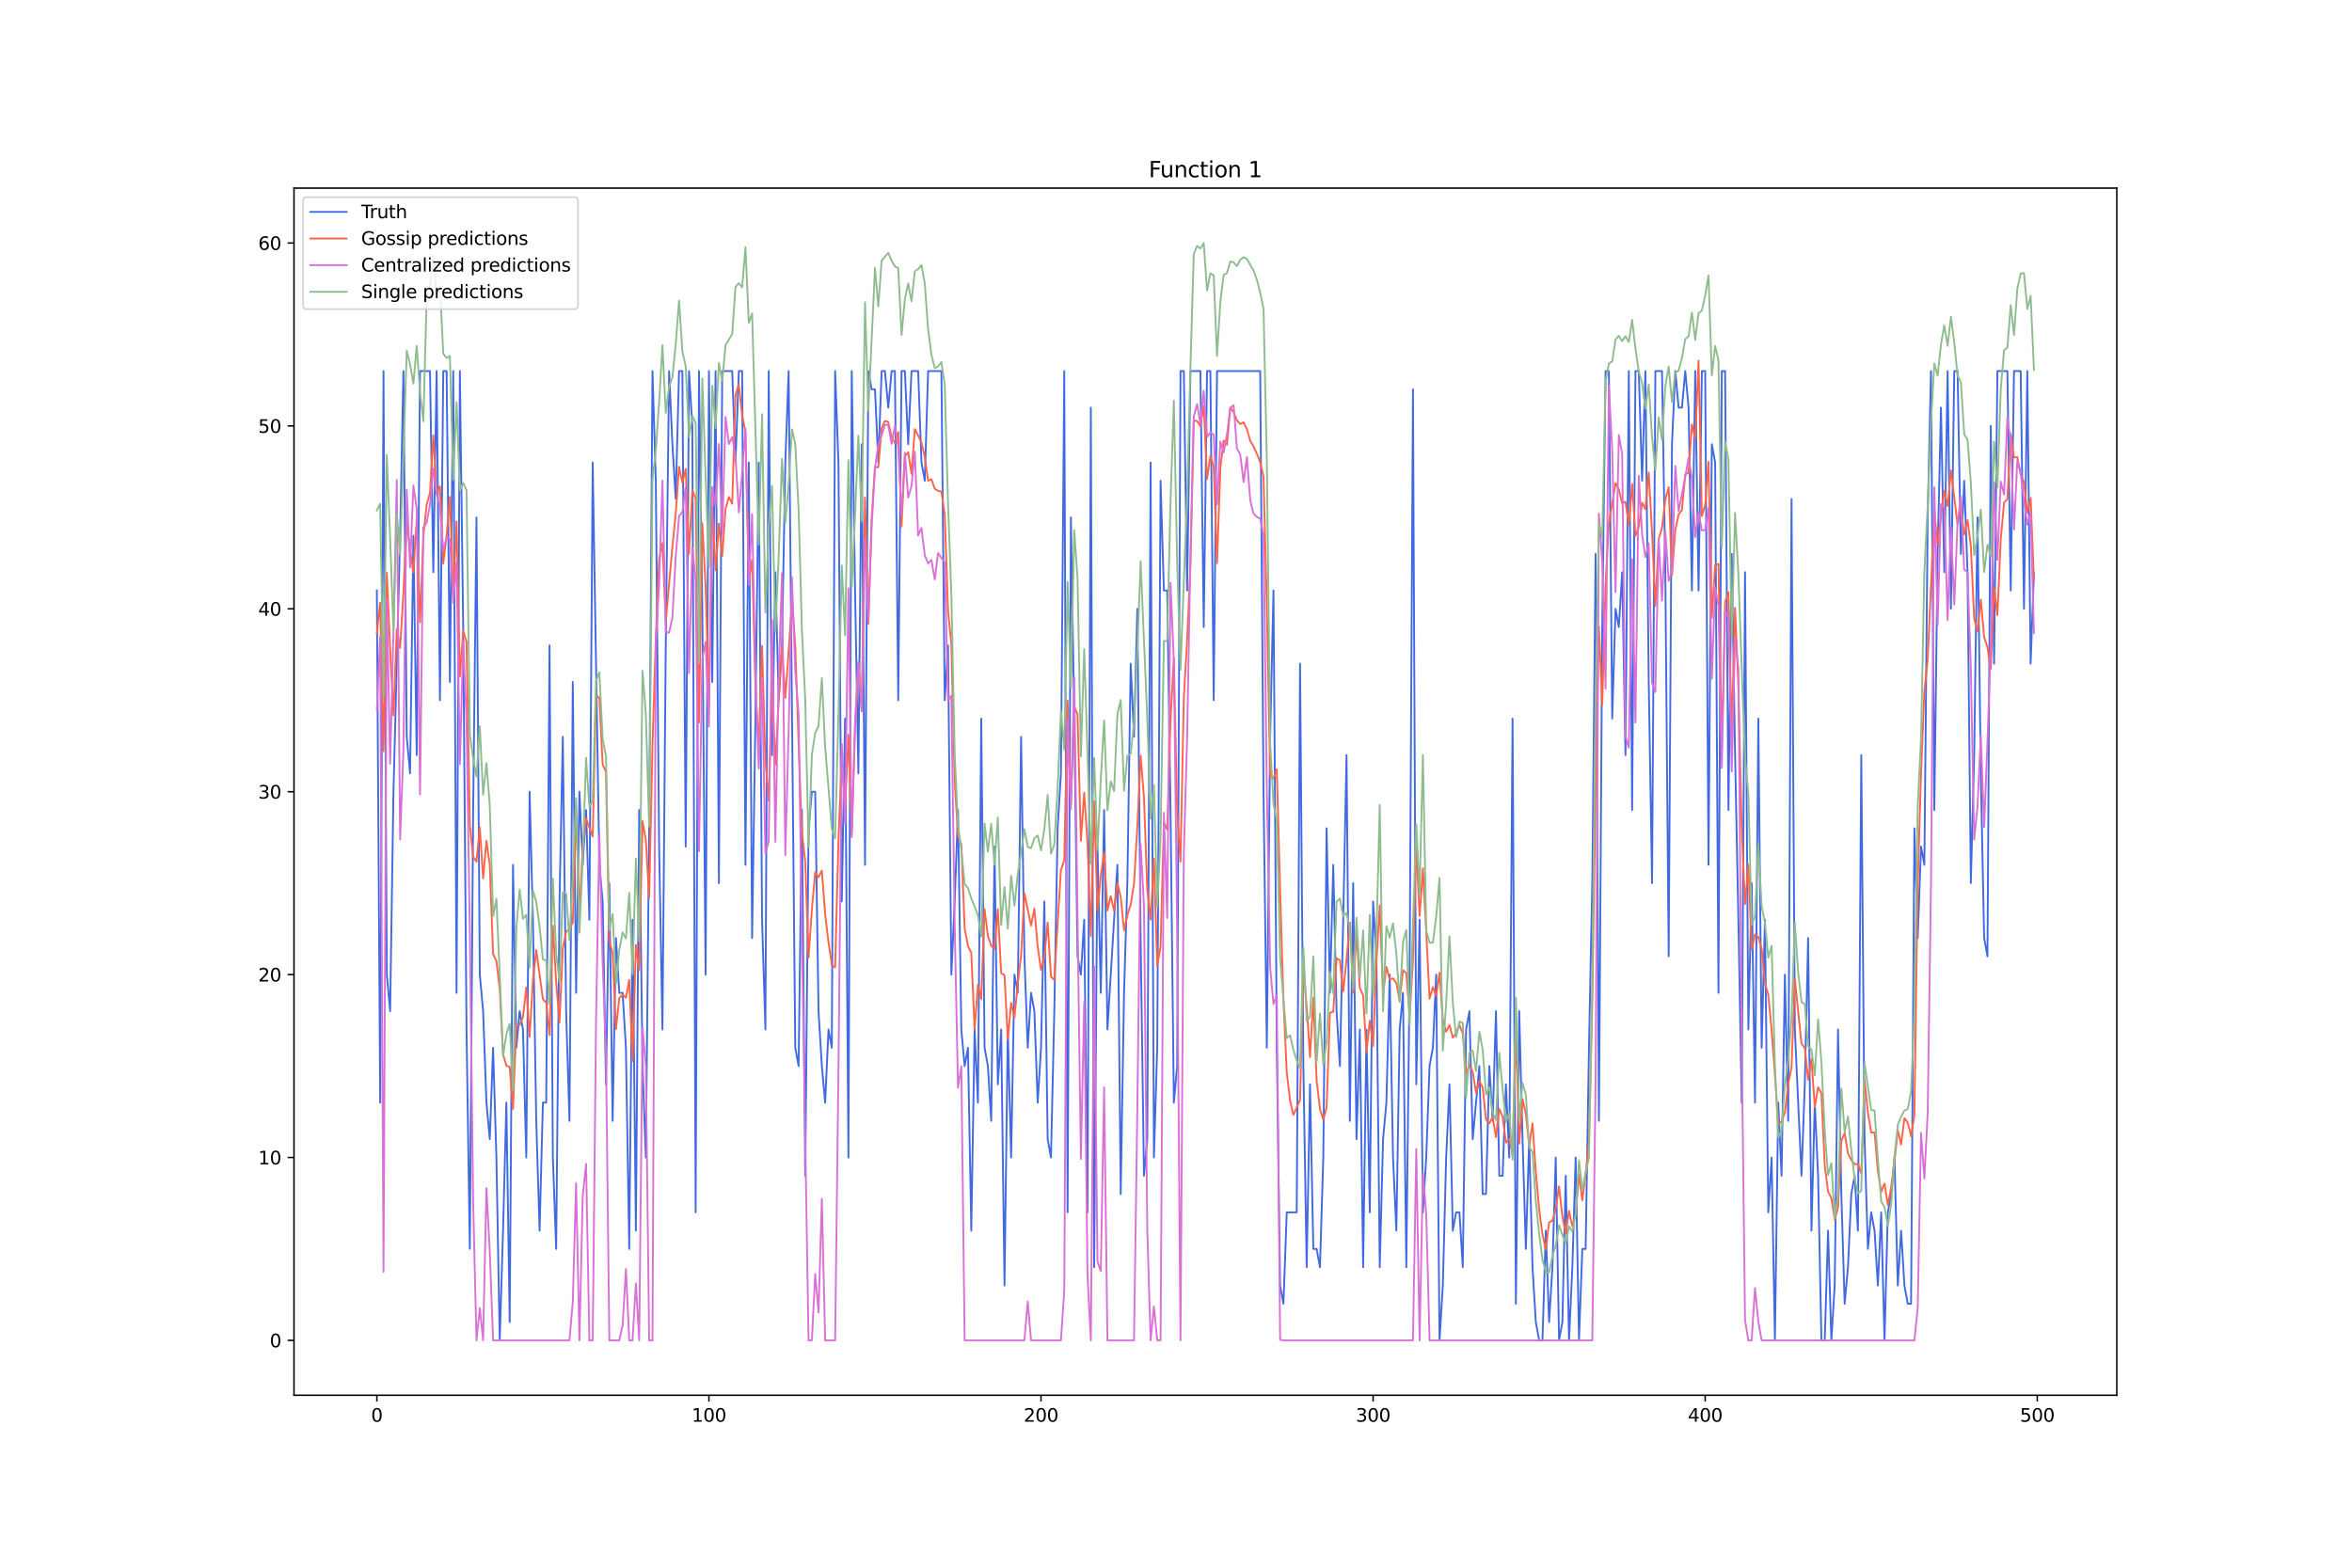 <?xml version="1.0" encoding="utf-8" standalone="no"?>
<!DOCTYPE svg PUBLIC "-//W3C//DTD SVG 1.1//EN"
  "http://www.w3.org/Graphics/SVG/1.1/DTD/svg11.dtd">
<svg xmlns:xlink="http://www.w3.org/1999/xlink" width="1296pt" height="864pt" viewBox="0 0 1296 864" xmlns="http://www.w3.org/2000/svg" version="1.1">
 <defs>
  <style type="text/css">*{stroke-linejoin: round; stroke-linecap: butt}</style>
 </defs>
 <g id="figure_1">
  <g id="patch_1">
   <path d="M 0 864 
L 1296 864 
L 1296 0 
L 0 0 
z
" style="fill: #ffffff"/>
  </g>
  <g id="axes_1">
   <g id="patch_2">
    <path d="M 162 768.96 
L 1166.4 768.96 
L 1166.4 103.68 
L 162 103.68 
z
" style="fill: #ffffff"/>
   </g>
   <g id="matplotlib.axis_1">
    <g id="xtick_1">
     <g id="line2d_1">
      <defs>
       <path id="m0e7a3c9b05" d="M 0 0 
L 0 3.5 
" style="stroke: #000000; stroke-width: 0.8"/>
      </defs>
      <g>
       <use xlink:href="#m0e7a3c9b05" x="207.655" y="768.96" style="stroke: #000000; stroke-width: 0.8"/>
      </g>
     </g>
     <g id="text_1">
      <!-- 0 -->
      <g transform="translate(204.473 783.558) scale(0.1 -0.1)">
       <defs>
        <path id="DejaVuSans-30" d="M 2034 4250 
Q 1547 4250 1301 3770 
Q 1056 3291 1056 2328 
Q 1056 1369 1301 889 
Q 1547 409 2034 409 
Q 2525 409 2770 889 
Q 3016 1369 3016 2328 
Q 3016 3291 2770 3770 
Q 2525 4250 2034 4250 
z
M 2034 4750 
Q 2819 4750 3233 4129 
Q 3647 3509 3647 2328 
Q 3647 1150 3233 529 
Q 2819 -91 2034 -91 
Q 1250 -91 836 529 
Q 422 1150 422 2328 
Q 422 3509 836 4129 
Q 1250 4750 2034 4750 
z
" transform="scale(0.016)"/>
       </defs>
       <use xlink:href="#DejaVuSans-30"/>
      </g>
     </g>
    </g>
    <g id="xtick_2">
     <g id="line2d_2">
      <g>
       <use xlink:href="#m0e7a3c9b05" x="390.639" y="768.96" style="stroke: #000000; stroke-width: 0.8"/>
      </g>
     </g>
     <g id="text_2">
      <!-- 100 -->
      <g transform="translate(381.095 783.558) scale(0.1 -0.1)">
       <defs>
        <path id="DejaVuSans-31" d="M 794 531 
L 1825 531 
L 1825 4091 
L 703 3866 
L 703 4441 
L 1819 4666 
L 2450 4666 
L 2450 531 
L 3481 531 
L 3481 0 
L 794 0 
L 794 531 
z
" transform="scale(0.016)"/>
       </defs>
       <use xlink:href="#DejaVuSans-31"/>
       <use xlink:href="#DejaVuSans-30" x="63.623"/>
       <use xlink:href="#DejaVuSans-30" x="127.246"/>
      </g>
     </g>
    </g>
    <g id="xtick_3">
     <g id="line2d_3">
      <g>
       <use xlink:href="#m0e7a3c9b05" x="573.623" y="768.96" style="stroke: #000000; stroke-width: 0.8"/>
      </g>
     </g>
     <g id="text_3">
      <!-- 200 -->
      <g transform="translate(564.079 783.558) scale(0.1 -0.1)">
       <defs>
        <path id="DejaVuSans-32" d="M 1228 531 
L 3431 531 
L 3431 0 
L 469 0 
L 469 531 
Q 828 903 1448 1529 
Q 2069 2156 2228 2338 
Q 2531 2678 2651 2914 
Q 2772 3150 2772 3378 
Q 2772 3750 2511 3984 
Q 2250 4219 1831 4219 
Q 1534 4219 1204 4116 
Q 875 4013 500 3803 
L 500 4441 
Q 881 4594 1212 4672 
Q 1544 4750 1819 4750 
Q 2544 4750 2975 4387 
Q 3406 4025 3406 3419 
Q 3406 3131 3298 2873 
Q 3191 2616 2906 2266 
Q 2828 2175 2409 1742 
Q 1991 1309 1228 531 
z
" transform="scale(0.016)"/>
       </defs>
       <use xlink:href="#DejaVuSans-32"/>
       <use xlink:href="#DejaVuSans-30" x="63.623"/>
       <use xlink:href="#DejaVuSans-30" x="127.246"/>
      </g>
     </g>
    </g>
    <g id="xtick_4">
     <g id="line2d_4">
      <g>
       <use xlink:href="#m0e7a3c9b05" x="756.607" y="768.96" style="stroke: #000000; stroke-width: 0.8"/>
      </g>
     </g>
     <g id="text_4">
      <!-- 300 -->
      <g transform="translate(747.063 783.558) scale(0.1 -0.1)">
       <defs>
        <path id="DejaVuSans-33" d="M 2597 2516 
Q 3050 2419 3304 2112 
Q 3559 1806 3559 1356 
Q 3559 666 3084 287 
Q 2609 -91 1734 -91 
Q 1441 -91 1130 -33 
Q 819 25 488 141 
L 488 750 
Q 750 597 1062 519 
Q 1375 441 1716 441 
Q 2309 441 2620 675 
Q 2931 909 2931 1356 
Q 2931 1769 2642 2001 
Q 2353 2234 1838 2234 
L 1294 2234 
L 1294 2753 
L 1863 2753 
Q 2328 2753 2575 2939 
Q 2822 3125 2822 3475 
Q 2822 3834 2567 4026 
Q 2313 4219 1838 4219 
Q 1578 4219 1281 4162 
Q 984 4106 628 3988 
L 628 4550 
Q 988 4650 1302 4700 
Q 1616 4750 1894 4750 
Q 2613 4750 3031 4423 
Q 3450 4097 3450 3541 
Q 3450 3153 3228 2886 
Q 3006 2619 2597 2516 
z
" transform="scale(0.016)"/>
       </defs>
       <use xlink:href="#DejaVuSans-33"/>
       <use xlink:href="#DejaVuSans-30" x="63.623"/>
       <use xlink:href="#DejaVuSans-30" x="127.246"/>
      </g>
     </g>
    </g>
    <g id="xtick_5">
     <g id="line2d_5">
      <g>
       <use xlink:href="#m0e7a3c9b05" x="939.591" y="768.96" style="stroke: #000000; stroke-width: 0.8"/>
      </g>
     </g>
     <g id="text_5">
      <!-- 400 -->
      <g transform="translate(930.047 783.558) scale(0.1 -0.1)">
       <defs>
        <path id="DejaVuSans-34" d="M 2419 4116 
L 825 1625 
L 2419 1625 
L 2419 4116 
z
M 2253 4666 
L 3047 4666 
L 3047 1625 
L 3713 1625 
L 3713 1100 
L 3047 1100 
L 3047 0 
L 2419 0 
L 2419 1100 
L 313 1100 
L 313 1709 
L 2253 4666 
z
" transform="scale(0.016)"/>
       </defs>
       <use xlink:href="#DejaVuSans-34"/>
       <use xlink:href="#DejaVuSans-30" x="63.623"/>
       <use xlink:href="#DejaVuSans-30" x="127.246"/>
      </g>
     </g>
    </g>
    <g id="xtick_6">
     <g id="line2d_6">
      <g>
       <use xlink:href="#m0e7a3c9b05" x="1122.575" y="768.96" style="stroke: #000000; stroke-width: 0.8"/>
      </g>
     </g>
     <g id="text_6">
      <!-- 500 -->
      <g transform="translate(1113.032 783.558) scale(0.1 -0.1)">
       <defs>
        <path id="DejaVuSans-35" d="M 691 4666 
L 3169 4666 
L 3169 4134 
L 1269 4134 
L 1269 2991 
Q 1406 3038 1543 3061 
Q 1681 3084 1819 3084 
Q 2600 3084 3056 2656 
Q 3513 2228 3513 1497 
Q 3513 744 3044 326 
Q 2575 -91 1722 -91 
Q 1428 -91 1123 -41 
Q 819 9 494 109 
L 494 744 
Q 775 591 1075 516 
Q 1375 441 1709 441 
Q 2250 441 2565 725 
Q 2881 1009 2881 1497 
Q 2881 1984 2565 2268 
Q 2250 2553 1709 2553 
Q 1456 2553 1204 2497 
Q 953 2441 691 2322 
L 691 4666 
z
" transform="scale(0.016)"/>
       </defs>
       <use xlink:href="#DejaVuSans-35"/>
       <use xlink:href="#DejaVuSans-30" x="63.623"/>
       <use xlink:href="#DejaVuSans-30" x="127.246"/>
      </g>
     </g>
    </g>
   </g>
   <g id="matplotlib.axis_2">
    <g id="ytick_1">
     <g id="line2d_7">
      <defs>
       <path id="me35dc6e699" d="M 0 0 
L -3.5 0 
" style="stroke: #000000; stroke-width: 0.8"/>
      </defs>
      <g>
       <use xlink:href="#me35dc6e699" x="162" y="738.72" style="stroke: #000000; stroke-width: 0.8"/>
      </g>
     </g>
     <g id="text_7">
      <!-- 0 -->
      <g transform="translate(148.637 742.519) scale(0.1 -0.1)">
       <use xlink:href="#DejaVuSans-30"/>
      </g>
     </g>
    </g>
    <g id="ytick_2">
     <g id="line2d_8">
      <g>
       <use xlink:href="#me35dc6e699" x="162" y="637.923" style="stroke: #000000; stroke-width: 0.8"/>
      </g>
     </g>
     <g id="text_8">
      <!-- 10 -->
      <g transform="translate(142.275 641.722) scale(0.1 -0.1)">
       <use xlink:href="#DejaVuSans-31"/>
       <use xlink:href="#DejaVuSans-30" x="63.623"/>
      </g>
     </g>
    </g>
    <g id="ytick_3">
     <g id="line2d_9">
      <g>
       <use xlink:href="#me35dc6e699" x="162" y="537.126" style="stroke: #000000; stroke-width: 0.8"/>
      </g>
     </g>
     <g id="text_9">
      <!-- 20 -->
      <g transform="translate(142.275 540.925) scale(0.1 -0.1)">
       <use xlink:href="#DejaVuSans-32"/>
       <use xlink:href="#DejaVuSans-30" x="63.623"/>
      </g>
     </g>
    </g>
    <g id="ytick_4">
     <g id="line2d_10">
      <g>
       <use xlink:href="#me35dc6e699" x="162" y="436.329" style="stroke: #000000; stroke-width: 0.8"/>
      </g>
     </g>
     <g id="text_10">
      <!-- 30 -->
      <g transform="translate(142.275 440.128) scale(0.1 -0.1)">
       <use xlink:href="#DejaVuSans-33"/>
       <use xlink:href="#DejaVuSans-30" x="63.623"/>
      </g>
     </g>
    </g>
    <g id="ytick_5">
     <g id="line2d_11">
      <g>
       <use xlink:href="#me35dc6e699" x="162" y="335.532" style="stroke: #000000; stroke-width: 0.8"/>
      </g>
     </g>
     <g id="text_11">
      <!-- 40 -->
      <g transform="translate(142.275 339.331) scale(0.1 -0.1)">
       <use xlink:href="#DejaVuSans-34"/>
       <use xlink:href="#DejaVuSans-30" x="63.623"/>
      </g>
     </g>
    </g>
    <g id="ytick_6">
     <g id="line2d_12">
      <g>
       <use xlink:href="#me35dc6e699" x="162" y="234.735" style="stroke: #000000; stroke-width: 0.8"/>
      </g>
     </g>
     <g id="text_12">
      <!-- 50 -->
      <g transform="translate(142.275 238.534) scale(0.1 -0.1)">
       <use xlink:href="#DejaVuSans-35"/>
       <use xlink:href="#DejaVuSans-30" x="63.623"/>
      </g>
     </g>
    </g>
    <g id="ytick_7">
     <g id="line2d_13">
      <g>
       <use xlink:href="#me35dc6e699" x="162" y="133.937" style="stroke: #000000; stroke-width: 0.8"/>
      </g>
     </g>
     <g id="text_13">
      <!-- 60 -->
      <g transform="translate(142.275 137.737) scale(0.1 -0.1)">
       <defs>
        <path id="DejaVuSans-36" d="M 2113 2584 
Q 1688 2584 1439 2293 
Q 1191 2003 1191 1497 
Q 1191 994 1439 701 
Q 1688 409 2113 409 
Q 2538 409 2786 701 
Q 3034 994 3034 1497 
Q 3034 2003 2786 2293 
Q 2538 2584 2113 2584 
z
M 3366 4563 
L 3366 3988 
Q 3128 4100 2886 4159 
Q 2644 4219 2406 4219 
Q 1781 4219 1451 3797 
Q 1122 3375 1075 2522 
Q 1259 2794 1537 2939 
Q 1816 3084 2150 3084 
Q 2853 3084 3261 2657 
Q 3669 2231 3669 1497 
Q 3669 778 3244 343 
Q 2819 -91 2113 -91 
Q 1303 -91 875 529 
Q 447 1150 447 2328 
Q 447 3434 972 4092 
Q 1497 4750 2381 4750 
Q 2619 4750 2861 4703 
Q 3103 4656 3366 4563 
z
" transform="scale(0.016)"/>
       </defs>
       <use xlink:href="#DejaVuSans-36"/>
       <use xlink:href="#DejaVuSans-30" x="63.623"/>
      </g>
     </g>
    </g>
   </g>
   <g id="line2d_14">
    <path d="M 207.655 325.452 
L 209.484 607.684 
L 211.314 204.495 
L 213.144 537.126 
L 214.974 557.285 
L 216.804 436.329 
L 220.463 295.213 
L 222.293 204.495 
L 224.123 406.09 
L 225.953 426.249 
L 227.783 295.213 
L 229.613 416.169 
L 231.442 204.495 
L 236.932 204.495 
L 238.762 315.372 
L 240.592 204.495 
L 242.422 385.93 
L 244.251 204.495 
L 246.081 204.495 
L 247.911 375.85 
L 249.741 204.495 
L 251.571 547.206 
L 253.401 204.495 
L 255.23 345.611 
L 257.06 567.365 
L 258.89 688.321 
L 260.72 446.408 
L 262.55 285.133 
L 264.38 537.126 
L 266.209 557.285 
L 268.039 607.684 
L 269.869 627.843 
L 271.699 577.445 
L 273.529 637.923 
L 275.359 738.72 
L 277.189 678.242 
L 279.018 607.684 
L 280.848 728.64 
L 282.678 476.648 
L 284.508 577.445 
L 286.338 557.285 
L 288.168 567.365 
L 289.997 637.923 
L 291.827 436.329 
L 293.657 506.887 
L 295.487 617.763 
L 297.317 678.242 
L 299.147 607.684 
L 300.976 607.684 
L 302.806 355.691 
L 304.636 637.923 
L 306.466 688.321 
L 308.296 496.807 
L 310.126 406.09 
L 311.956 557.285 
L 313.785 617.763 
L 315.615 375.85 
L 317.445 547.206 
L 319.275 436.329 
L 321.105 476.648 
L 322.935 446.408 
L 324.764 506.887 
L 326.594 254.894 
L 330.254 476.648 
L 332.084 496.807 
L 333.914 597.604 
L 335.743 486.727 
L 337.573 617.763 
L 339.403 516.966 
L 341.233 547.206 
L 343.063 547.206 
L 344.893 577.445 
L 346.723 688.321 
L 348.552 506.887 
L 350.382 678.242 
L 352.212 446.408 
L 354.042 587.524 
L 355.872 637.923 
L 357.702 456.488 
L 359.531 204.495 
L 361.361 264.974 
L 363.191 466.568 
L 365.021 567.365 
L 366.851 355.691 
L 368.681 204.495 
L 370.51 244.814 
L 372.34 275.053 
L 374.17 204.495 
L 376 204.495 
L 377.83 466.568 
L 379.66 204.495 
L 381.489 234.735 
L 383.319 668.162 
L 385.149 204.495 
L 386.979 335.532 
L 388.809 537.126 
L 390.639 204.495 
L 392.469 375.85 
L 394.298 204.495 
L 396.128 486.727 
L 397.958 204.495 
L 403.448 204.495 
L 405.277 254.894 
L 407.107 204.495 
L 408.937 204.495 
L 410.767 476.648 
L 412.597 254.894 
L 414.427 516.966 
L 416.256 396.01 
L 418.086 254.894 
L 419.916 506.887 
L 421.746 567.365 
L 423.576 204.495 
L 425.406 416.169 
L 427.236 315.372 
L 429.065 385.93 
L 430.895 355.691 
L 432.725 254.894 
L 434.555 204.495 
L 438.215 577.445 
L 440.044 587.524 
L 441.874 446.408 
L 443.704 648.003 
L 445.534 456.488 
L 447.364 436.329 
L 449.194 436.329 
L 451.023 557.285 
L 452.853 587.524 
L 454.683 607.684 
L 456.513 567.365 
L 458.343 577.445 
L 460.173 204.495 
L 462.003 254.894 
L 463.832 496.807 
L 465.662 396.01 
L 467.492 637.923 
L 469.322 204.495 
L 471.152 325.452 
L 472.982 426.249 
L 474.811 244.814 
L 476.641 476.648 
L 478.471 204.495 
L 480.301 214.575 
L 482.131 214.575 
L 483.961 254.894 
L 485.79 204.495 
L 487.62 204.495 
L 489.45 224.655 
L 491.28 204.495 
L 493.11 204.495 
L 494.94 385.93 
L 496.77 204.495 
L 498.599 204.495 
L 500.429 244.814 
L 502.259 204.495 
L 505.919 204.495 
L 507.749 254.894 
L 509.578 264.974 
L 511.408 204.495 
L 518.728 204.495 
L 520.557 385.93 
L 522.387 355.691 
L 524.217 537.126 
L 526.047 496.807 
L 527.877 446.408 
L 529.707 567.365 
L 531.536 587.524 
L 533.366 577.445 
L 535.196 678.242 
L 537.026 567.365 
L 538.856 607.684 
L 540.686 396.01 
L 542.516 577.445 
L 544.345 587.524 
L 546.175 617.763 
L 548.005 466.568 
L 549.835 597.604 
L 551.665 567.365 
L 553.495 708.481 
L 555.324 567.365 
L 557.154 637.923 
L 558.984 537.126 
L 560.814 547.206 
L 562.644 406.09 
L 564.474 527.046 
L 566.303 577.445 
L 568.133 547.206 
L 569.963 557.285 
L 571.793 607.684 
L 573.623 577.445 
L 575.453 496.807 
L 577.283 627.843 
L 579.112 637.923 
L 580.942 557.285 
L 582.772 456.488 
L 584.602 426.249 
L 586.432 204.495 
L 588.262 668.162 
L 590.091 285.133 
L 591.921 396.01 
L 593.751 527.046 
L 595.581 537.126 
L 597.411 506.887 
L 599.241 668.162 
L 601.07 224.655 
L 602.9 698.401 
L 604.73 466.568 
L 606.56 547.206 
L 608.39 446.408 
L 610.22 567.365 
L 615.709 476.648 
L 617.539 658.082 
L 619.369 547.206 
L 621.199 486.727 
L 623.029 365.771 
L 624.858 406.09 
L 626.688 335.532 
L 628.518 516.966 
L 630.348 648.003 
L 632.178 627.843 
L 634.008 254.894 
L 635.837 637.923 
L 637.667 577.445 
L 639.497 264.974 
L 641.327 325.452 
L 643.157 325.452 
L 644.987 446.408 
L 646.817 607.684 
L 648.646 587.524 
L 650.476 204.495 
L 652.306 204.495 
L 654.136 325.452 
L 655.966 204.495 
L 661.455 204.495 
L 663.285 345.611 
L 665.115 204.495 
L 666.945 204.495 
L 668.775 385.93 
L 670.604 204.495 
L 694.392 204.495 
L 696.222 436.329 
L 698.052 577.445 
L 699.882 406.09 
L 701.712 325.452 
L 703.542 577.445 
L 705.371 708.481 
L 707.201 718.561 
L 709.031 668.162 
L 714.521 668.162 
L 716.35 365.771 
L 718.18 587.524 
L 720.01 698.401 
L 721.84 597.604 
L 723.67 688.321 
L 725.5 688.321 
L 727.33 698.401 
L 729.159 637.923 
L 730.989 456.488 
L 732.819 547.206 
L 734.649 476.648 
L 736.479 557.285 
L 738.309 587.524 
L 740.138 506.887 
L 741.968 416.169 
L 743.798 617.763 
L 745.628 486.727 
L 747.458 627.843 
L 749.288 567.365 
L 751.117 698.401 
L 752.947 567.365 
L 754.777 668.162 
L 756.607 496.807 
L 758.437 527.046 
L 760.267 698.401 
L 762.097 627.843 
L 763.926 607.684 
L 765.756 537.126 
L 767.586 637.923 
L 769.416 678.242 
L 771.246 567.365 
L 773.076 547.206 
L 774.905 698.401 
L 776.735 537.126 
L 778.565 214.575 
L 780.395 597.604 
L 782.225 506.887 
L 784.055 668.162 
L 785.884 637.923 
L 787.714 587.524 
L 789.544 577.445 
L 791.374 537.126 
L 793.204 738.72 
L 795.034 708.481 
L 796.864 637.923 
L 798.693 597.604 
L 800.523 678.242 
L 802.353 668.162 
L 804.183 668.162 
L 806.013 698.401 
L 807.843 567.365 
L 809.672 557.285 
L 811.502 627.843 
L 815.162 587.524 
L 816.992 658.082 
L 818.822 658.082 
L 820.651 587.524 
L 822.481 617.763 
L 824.311 557.285 
L 826.141 648.003 
L 827.971 648.003 
L 829.801 597.604 
L 831.63 637.923 
L 833.46 396.01 
L 835.29 718.561 
L 837.12 557.285 
L 838.95 627.843 
L 840.78 688.321 
L 842.61 627.843 
L 844.439 698.401 
L 846.269 728.64 
L 848.099 738.72 
L 849.929 738.72 
L 851.759 678.242 
L 853.589 728.64 
L 855.418 698.401 
L 857.248 637.923 
L 859.078 738.72 
L 860.908 728.64 
L 862.738 648.003 
L 864.568 738.72 
L 866.397 698.401 
L 868.227 637.923 
L 870.057 738.72 
L 871.887 688.321 
L 873.717 688.321 
L 875.547 577.445 
L 877.377 486.727 
L 879.206 305.292 
L 881.036 617.763 
L 882.866 345.611 
L 884.696 204.495 
L 886.526 204.495 
L 888.356 396.01 
L 890.185 335.532 
L 892.015 345.611 
L 893.845 315.372 
L 895.675 416.169 
L 897.505 204.495 
L 899.335 446.408 
L 901.164 204.495 
L 902.994 204.495 
L 904.824 264.974 
L 906.654 204.495 
L 908.484 375.85 
L 910.314 486.727 
L 912.144 204.495 
L 915.803 204.495 
L 917.633 315.372 
L 919.463 527.046 
L 921.293 244.814 
L 923.123 204.495 
L 924.952 224.655 
L 926.782 224.655 
L 928.612 204.495 
L 930.442 224.655 
L 932.272 325.452 
L 934.102 204.495 
L 935.931 325.452 
L 937.761 204.495 
L 939.591 204.495 
L 941.421 476.648 
L 943.251 244.814 
L 945.081 254.894 
L 946.911 547.206 
L 948.74 204.495 
L 950.57 204.495 
L 952.4 446.408 
L 954.23 305.292 
L 956.06 416.169 
L 957.89 506.887 
L 959.719 607.684 
L 961.549 315.372 
L 963.379 567.365 
L 965.209 486.727 
L 967.039 607.684 
L 968.869 396.01 
L 970.698 577.445 
L 972.528 506.887 
L 974.358 668.162 
L 976.188 637.923 
L 978.018 738.72 
L 979.848 607.684 
L 981.678 648.003 
L 983.507 537.126 
L 985.337 617.763 
L 987.167 275.053 
L 988.997 567.365 
L 992.657 648.003 
L 994.486 597.604 
L 996.316 516.966 
L 998.146 678.242 
L 999.976 607.684 
L 1001.806 648.003 
L 1003.636 738.72 
L 1005.465 738.72 
L 1007.295 678.242 
L 1009.125 738.72 
L 1010.955 708.481 
L 1012.785 567.365 
L 1014.615 658.082 
L 1016.444 718.561 
L 1018.274 698.401 
L 1020.104 658.082 
L 1021.934 648.003 
L 1023.764 678.242 
L 1025.594 416.169 
L 1027.424 627.843 
L 1029.253 688.321 
L 1031.083 668.162 
L 1032.913 678.242 
L 1034.743 708.481 
L 1036.573 668.162 
L 1038.403 738.72 
L 1040.232 668.162 
L 1042.062 658.082 
L 1043.892 637.923 
L 1045.722 708.481 
L 1047.552 678.242 
L 1049.382 708.481 
L 1051.211 718.561 
L 1053.041 718.561 
L 1054.871 456.488 
L 1056.701 516.966 
L 1058.531 466.568 
L 1060.361 476.648 
L 1062.191 285.133 
L 1064.02 204.495 
L 1065.85 446.408 
L 1067.68 305.292 
L 1069.51 224.655 
L 1071.34 315.372 
L 1073.17 204.495 
L 1074.999 335.532 
L 1076.829 204.495 
L 1078.659 204.495 
L 1080.489 305.292 
L 1082.319 264.974 
L 1084.149 315.372 
L 1085.978 486.727 
L 1087.808 416.169 
L 1089.638 285.133 
L 1091.468 426.249 
L 1093.298 516.966 
L 1095.128 527.046 
L 1096.958 234.735 
L 1098.787 365.771 
L 1100.617 204.495 
L 1106.107 204.495 
L 1107.937 325.452 
L 1109.766 204.495 
L 1113.426 204.495 
L 1115.256 335.532 
L 1117.086 204.495 
L 1118.916 365.771 
L 1120.745 315.372 
L 1120.745 315.372 
" clip-path="url(#pdfa9fabb19)" style="fill: none; stroke: #4169e1; stroke-linecap: square"/>
   </g>
   <g id="line2d_15">
    <path d="M 207.655 349.188 
L 209.484 332.196 
L 211.314 413.992 
L 213.144 315.636 
L 214.974 357.715 
L 216.804 394.336 
L 218.634 346.928 
L 220.463 357.196 
L 222.293 326.701 
L 224.123 287.301 
L 225.953 303.087 
L 227.783 315.505 
L 229.613 286.079 
L 231.442 342.94 
L 233.272 295.768 
L 235.102 278.089 
L 236.932 271.769 
L 238.762 239.955 
L 240.592 272.225 
L 242.422 268.061 
L 244.251 310.58 
L 246.081 295.1 
L 247.911 273.908 
L 249.741 327.166 
L 251.571 287.328 
L 253.401 372.787 
L 255.23 347.71 
L 257.06 353.763 
L 258.89 454.553 
L 260.72 472.174 
L 262.55 474.894 
L 264.38 455.839 
L 266.209 484.15 
L 268.039 463.378 
L 269.869 476.587 
L 271.699 525.717 
L 273.529 529.656 
L 275.359 545.038 
L 277.189 580.995 
L 279.018 587.302 
L 280.848 588.015 
L 282.678 611.328 
L 284.508 565.47 
L 286.338 564.933 
L 288.168 560.504 
L 289.997 544.186 
L 291.827 571.493 
L 293.657 540.381 
L 295.487 523.568 
L 299.147 550.639 
L 300.976 552.657 
L 302.806 570.486 
L 304.636 510.193 
L 306.466 541.527 
L 308.296 563.539 
L 310.126 522.468 
L 311.956 513.507 
L 313.785 512.128 
L 315.615 508.366 
L 317.445 446.695 
L 319.275 503.541 
L 321.105 466.052 
L 322.935 451.078 
L 326.594 460.987 
L 328.424 383.097 
L 330.254 384.673 
L 332.084 421.426 
L 333.914 425.442 
L 335.743 518.304 
L 337.573 525.563 
L 339.403 567.296 
L 341.233 550.164 
L 343.063 548.167 
L 344.893 549.922 
L 346.723 539.987 
L 348.552 584.709 
L 350.382 520.834 
L 352.212 534.599 
L 354.042 452.59 
L 355.872 462.985 
L 357.702 494.789 
L 359.531 410.867 
L 361.361 351.293 
L 363.191 308.021 
L 365.021 299.332 
L 366.851 342.633 
L 370.51 301.198 
L 372.34 283.116 
L 374.17 257.251 
L 376 266.034 
L 377.83 258.5 
L 379.66 305.255 
L 381.489 270.156 
L 383.319 274.577 
L 385.149 398.196 
L 386.979 288.286 
L 388.809 323.499 
L 390.639 388.081 
L 392.469 279.901 
L 394.298 314.304 
L 396.128 288.629 
L 397.958 306.435 
L 399.788 280.568 
L 401.618 273.925 
L 403.448 277.624 
L 405.277 217.674 
L 407.107 211.926 
L 408.937 228.959 
L 410.767 237.88 
L 412.597 320.141 
L 414.427 308.612 
L 416.256 378.619 
L 418.086 411.457 
L 419.916 356.035 
L 421.746 419.406 
L 423.576 441.332 
L 425.406 378.584 
L 427.236 421.386 
L 429.065 386.67 
L 430.895 356.319 
L 432.725 384.612 
L 434.555 358.776 
L 436.385 330.831 
L 438.215 355.807 
L 440.044 409.64 
L 441.874 458.837 
L 443.704 474.594 
L 445.534 527.778 
L 447.364 501.136 
L 449.194 480.682 
L 451.023 483.494 
L 452.853 479.774 
L 454.683 503.979 
L 456.513 519.311 
L 458.343 531.795 
L 460.173 533.178 
L 462.003 463.485 
L 463.832 416.551 
L 465.662 445.647 
L 467.492 404.967 
L 469.322 459.527 
L 471.152 401.642 
L 472.982 365.196 
L 474.811 391.663 
L 476.641 274.161 
L 478.471 343.772 
L 480.301 285.741 
L 482.131 257.451 
L 483.961 257.534 
L 485.79 235.952 
L 487.62 232.05 
L 489.45 232.483 
L 491.28 240.777 
L 493.11 244.064 
L 494.94 238.147 
L 496.77 290.19 
L 498.599 251.59 
L 500.429 249.22 
L 502.259 261.103 
L 504.089 236.485 
L 505.919 240.013 
L 507.749 243.919 
L 509.578 251.924 
L 511.408 264.98 
L 513.238 264.096 
L 515.068 269.384 
L 516.898 270.523 
L 518.728 271.006 
L 520.557 283.502 
L 522.387 336.584 
L 524.217 355.168 
L 526.047 430.45 
L 527.877 460.829 
L 529.707 465.418 
L 531.536 511.437 
L 533.366 521.384 
L 535.196 525.086 
L 537.026 567.287 
L 538.856 542.721 
L 540.686 550.714 
L 542.516 501.064 
L 544.345 515.694 
L 546.175 521.254 
L 548.005 522.966 
L 549.835 500.979 
L 551.665 536.362 
L 553.495 537.369 
L 555.324 572.669 
L 557.154 552.744 
L 558.984 560.877 
L 560.814 542.012 
L 562.644 526.79 
L 564.474 492.384 
L 568.133 510.147 
L 569.963 500.738 
L 571.793 521.769 
L 573.623 534.513 
L 575.453 527.518 
L 577.283 508.433 
L 579.112 538.306 
L 580.942 540.188 
L 582.772 508.795 
L 584.602 479.523 
L 586.432 474 
L 588.262 386.157 
L 590.091 443.144 
L 591.921 389.467 
L 593.751 393.596 
L 595.581 463.463 
L 597.411 436.809 
L 599.241 464.75 
L 601.07 515.89 
L 602.9 441.616 
L 604.73 501.836 
L 606.56 482.564 
L 608.39 469.8 
L 610.22 501.815 
L 612.05 493.929 
L 613.879 501.905 
L 615.709 486.847 
L 617.539 494.236 
L 619.369 512.773 
L 621.199 504.288 
L 623.029 498.665 
L 624.858 487.086 
L 626.688 455.876 
L 628.518 416.433 
L 630.348 439.303 
L 632.178 490.643 
L 634.008 506.838 
L 635.837 473.264 
L 637.667 532.285 
L 639.497 521.769 
L 641.327 453.287 
L 643.157 457.208 
L 644.987 396.906 
L 646.817 362.5 
L 648.646 447.703 
L 650.476 474.879 
L 652.306 384.729 
L 654.136 352.644 
L 655.966 311.383 
L 657.796 231.638 
L 659.625 232.124 
L 661.455 234.818 
L 663.285 223.636 
L 665.115 263.965 
L 666.945 251.243 
L 668.775 256.992 
L 670.604 310.44 
L 672.434 258.122 
L 674.264 242.782 
L 676.094 245.069 
L 677.924 224.638 
L 679.754 227.208 
L 681.583 231.661 
L 683.413 233.705 
L 685.243 232.767 
L 687.073 236.499 
L 688.903 242.915 
L 690.733 246.028 
L 692.563 250.123 
L 694.392 254.736 
L 696.222 262.49 
L 698.052 334.183 
L 699.882 427.362 
L 701.712 428.98 
L 703.542 423.941 
L 705.371 490.486 
L 707.201 551.417 
L 709.031 590.921 
L 710.861 606.595 
L 712.691 614.523 
L 716.35 606.254 
L 718.18 532.359 
L 720.01 554.554 
L 721.84 582.574 
L 723.67 549.848 
L 725.5 595.726 
L 727.33 611.17 
L 729.159 617.19 
L 730.989 610.347 
L 732.819 558.156 
L 734.649 557.595 
L 736.479 528.112 
L 738.309 529.198 
L 740.138 546.392 
L 741.968 528.862 
L 743.798 508.422 
L 745.628 547.129 
L 747.458 512.803 
L 749.288 544.551 
L 751.117 548.541 
L 752.947 579.952 
L 754.777 562.562 
L 756.607 576.456 
L 758.437 530.018 
L 760.267 498.952 
L 762.097 547.819 
L 763.926 532.858 
L 765.756 539.85 
L 767.586 539.204 
L 769.416 541.727 
L 771.246 551.501 
L 773.076 534.702 
L 774.905 536.344 
L 776.735 559.859 
L 778.565 529.622 
L 780.395 466.777 
L 782.225 504.783 
L 784.055 478.502 
L 785.884 513.386 
L 787.714 550.457 
L 789.544 544.029 
L 791.374 548.85 
L 793.204 536.077 
L 795.034 562.038 
L 796.864 568.621 
L 798.693 564.893 
L 800.523 571.897 
L 802.353 569.246 
L 804.183 565.081 
L 806.013 569.55 
L 807.843 591.749 
L 809.672 586.884 
L 811.502 590.754 
L 813.332 602.295 
L 815.162 595.544 
L 816.992 599.442 
L 818.822 617.004 
L 820.651 619.096 
L 822.481 615.548 
L 824.311 626.753 
L 826.141 611.24 
L 827.971 615.445 
L 829.801 629.721 
L 831.63 627.613 
L 833.46 636.186 
L 835.29 568.611 
L 837.12 630.289 
L 838.95 605.796 
L 840.78 613.929 
L 842.61 631.36 
L 844.439 619.101 
L 846.269 646.021 
L 848.099 666.372 
L 849.929 680.352 
L 851.759 688.514 
L 853.589 673.701 
L 855.418 672.726 
L 857.248 666.296 
L 859.078 653.828 
L 860.908 670.72 
L 862.738 679.626 
L 864.568 667.355 
L 866.397 675.854 
L 868.227 669.182 
L 870.057 647.262 
L 871.887 661.443 
L 873.717 646.957 
L 875.547 629.599 
L 877.377 552.375 
L 879.206 433.198 
L 881.036 345.283 
L 882.866 388.209 
L 884.696 322.202 
L 886.526 288.284 
L 890.185 266.273 
L 892.015 269.784 
L 893.845 277.249 
L 895.675 276.592 
L 897.505 289.223 
L 899.335 266.7 
L 901.164 295.273 
L 902.994 290.577 
L 904.824 277.066 
L 906.654 280.588 
L 908.484 260.429 
L 910.314 293.706 
L 912.144 333.854 
L 913.973 297.114 
L 915.803 290.944 
L 917.633 275.309 
L 919.463 268.556 
L 921.293 316.935 
L 923.123 292.033 
L 924.952 283.561 
L 926.782 281.115 
L 928.612 261.45 
L 930.442 260.536 
L 932.272 233.895 
L 934.102 242.114 
L 935.931 198.747 
L 937.761 284.463 
L 939.591 278.157 
L 941.421 254.515 
L 943.251 340.591 
L 945.081 311.393 
L 946.911 310.83 
L 948.74 412.485 
L 950.57 331.823 
L 952.4 326.341 
L 954.23 403.177 
L 956.06 334.957 
L 957.89 378.38 
L 959.719 456.385 
L 961.549 498.283 
L 963.379 476.476 
L 965.209 523.385 
L 967.039 515.063 
L 968.869 516.402 
L 970.698 522.823 
L 972.528 541.836 
L 974.358 548.285 
L 976.188 567.559 
L 978.018 592.368 
L 979.848 619.538 
L 981.678 618.078 
L 983.507 613.137 
L 985.337 597.507 
L 987.167 588.432 
L 988.997 539.592 
L 992.657 575.214 
L 994.486 577.572 
L 996.316 595.07 
L 998.146 583.632 
L 999.976 610.099 
L 1001.806 599.238 
L 1003.636 602.503 
L 1005.465 642.247 
L 1007.295 656.758 
L 1009.125 660.261 
L 1010.955 672.25 
L 1012.785 665.482 
L 1014.615 628.747 
L 1016.444 624.445 
L 1018.274 635.689 
L 1020.104 639.304 
L 1021.934 641.684 
L 1023.764 641.435 
L 1025.594 646.624 
L 1027.424 595.109 
L 1029.253 613.255 
L 1031.083 624.226 
L 1032.913 624.162 
L 1034.743 645.265 
L 1036.573 656.941 
L 1038.403 652.326 
L 1040.232 664.1 
L 1042.062 654.484 
L 1043.892 640.407 
L 1045.722 622.828 
L 1047.552 630.79 
L 1049.382 616.273 
L 1051.211 618.661 
L 1053.041 626.224 
L 1054.871 614.644 
L 1056.701 487.284 
L 1058.531 426.014 
L 1060.361 380.854 
L 1062.191 363.55 
L 1065.85 281.67 
L 1067.68 299.768 
L 1069.51 284.602 
L 1071.34 270.653 
L 1073.17 278.851 
L 1074.999 259.223 
L 1078.659 288.95 
L 1080.489 280.107 
L 1082.319 294.554 
L 1084.149 286.663 
L 1085.978 300.833 
L 1087.808 340.953 
L 1089.638 347.949 
L 1091.468 330.472 
L 1093.298 351.074 
L 1095.128 356.782 
L 1096.958 368.657 
L 1098.787 323.57 
L 1100.617 339.069 
L 1102.447 297.445 
L 1104.277 276.95 
L 1106.107 275.199 
L 1107.937 239.102 
L 1109.766 252.125 
L 1111.596 251.947 
L 1113.426 261.38 
L 1115.256 265.81 
L 1117.086 282.632 
L 1118.916 274.374 
L 1120.745 319.927 
L 1120.745 319.927 
" clip-path="url(#pdfa9fabb19)" style="fill: none; stroke: #ff6347; stroke-linecap: square"/>
   </g>
   <g id="line2d_16">
    <path d="M 207.655 391.819 
L 209.484 350.907 
L 211.314 700.893 
L 213.144 330.137 
L 214.974 420.943 
L 216.804 348.359 
L 218.634 264.515 
L 220.463 462.665 
L 222.293 413.02 
L 224.123 269.819 
L 225.953 312.828 
L 227.783 267.543 
L 229.613 280.276 
L 231.442 437.904 
L 233.272 290.712 
L 235.102 288.131 
L 236.932 278.098 
L 238.762 258.199 
L 240.592 272.106 
L 242.422 279.699 
L 244.251 303.307 
L 246.081 296.383 
L 247.911 297.007 
L 249.741 332.416 
L 251.571 309.571 
L 253.401 421.098 
L 255.23 353.13 
L 257.06 396.489 
L 258.89 514.025 
L 260.72 662.716 
L 262.55 738.72 
L 264.38 720.935 
L 266.209 738.72 
L 268.039 654.791 
L 269.869 689.536 
L 271.699 738.72 
L 313.785 738.72 
L 315.615 717.561 
L 317.445 652.064 
L 319.275 738.72 
L 321.105 659.14 
L 322.935 641.392 
L 324.764 738.72 
L 326.594 738.72 
L 328.424 563.033 
L 330.254 460.099 
L 332.084 530.857 
L 333.914 580.273 
L 335.743 738.72 
L 341.233 738.72 
L 343.063 730.541 
L 344.893 699.407 
L 346.723 738.72 
L 348.552 738.72 
L 350.382 707.235 
L 352.212 738.72 
L 354.042 566.459 
L 355.872 587.556 
L 357.702 738.72 
L 359.531 738.72 
L 361.361 353.399 
L 363.191 322.484 
L 365.021 264.861 
L 366.851 348.087 
L 368.681 348.782 
L 370.51 340.171 
L 372.34 306.902 
L 374.17 284.459 
L 376 282.181 
L 377.83 268.573 
L 379.66 370.995 
L 381.489 301.886 
L 383.319 319.811 
L 385.149 469.201 
L 386.979 363.202 
L 388.809 353.69 
L 390.639 400.41 
L 392.469 268.352 
L 394.298 279.048 
L 396.128 244.719 
L 397.958 294.141 
L 399.788 229.765 
L 401.618 244.735 
L 403.448 240.907 
L 405.277 251.315 
L 407.107 282.442 
L 408.937 260.447 
L 410.767 236.342 
L 412.597 322.357 
L 414.427 283.359 
L 416.256 372.288 
L 418.086 423.563 
L 419.916 373.52 
L 421.746 470.311 
L 423.576 463.683 
L 425.406 341.732 
L 427.236 463.87 
L 429.065 373.289 
L 430.895 315.867 
L 432.725 471.333 
L 434.555 403.282 
L 436.385 318.174 
L 438.215 369.578 
L 440.044 393.605 
L 441.874 516.057 
L 445.534 738.72 
L 447.364 738.72 
L 449.194 702.137 
L 451.023 723.344 
L 452.853 660.729 
L 454.683 738.72 
L 460.173 738.72 
L 462.003 590.564 
L 463.832 409.921 
L 465.662 453.897 
L 467.492 324.162 
L 469.322 461.439 
L 471.152 398.265 
L 472.982 364.676 
L 474.811 392.057 
L 476.641 296.849 
L 478.471 342.396 
L 480.301 290.205 
L 482.131 257.843 
L 483.961 245.166 
L 485.79 239.91 
L 487.62 234.13 
L 489.45 234.034 
L 491.28 244.653 
L 493.11 234.707 
L 494.94 246.004 
L 496.77 283.669 
L 498.599 249.478 
L 500.429 274.249 
L 502.259 267.896 
L 504.089 248.9 
L 505.919 295.165 
L 507.749 290.992 
L 509.578 306.091 
L 511.408 310.486 
L 513.238 308.582 
L 515.068 319.337 
L 516.898 304.784 
L 518.728 307.527 
L 520.557 309.871 
L 522.387 386.1 
L 524.217 383.324 
L 526.047 509.26 
L 527.877 599.491 
L 529.707 587.625 
L 531.536 738.72 
L 564.474 738.72 
L 566.303 717.339 
L 568.133 738.72 
L 584.602 738.72 
L 586.432 711.259 
L 588.262 395.946 
L 590.091 445.96 
L 591.921 373.243 
L 595.581 638.772 
L 597.411 552.218 
L 599.241 702.652 
L 601.07 738.72 
L 602.9 532.654 
L 604.73 695.165 
L 606.56 700.565 
L 608.39 599.192 
L 610.22 738.72 
L 624.858 738.72 
L 626.688 611.097 
L 628.518 465.45 
L 630.348 499.008 
L 632.178 677.902 
L 634.008 738.72 
L 635.837 720.084 
L 637.667 738.72 
L 639.497 738.72 
L 641.327 447.972 
L 643.157 506.017 
L 644.987 321.222 
L 646.817 364.171 
L 648.646 513.24 
L 650.476 738.72 
L 652.306 470.756 
L 654.136 406.24 
L 655.966 305.532 
L 657.796 229.411 
L 659.625 222.811 
L 661.455 233.664 
L 663.285 215.358 
L 665.115 240.909 
L 666.945 238.195 
L 668.775 239.564 
L 670.604 277.922 
L 672.434 243.227 
L 674.264 249.391 
L 676.094 239.312 
L 677.924 224.748 
L 679.754 223.345 
L 681.583 247.235 
L 683.413 250.553 
L 685.243 265.701 
L 687.073 251.899 
L 688.903 275.676 
L 690.733 283.144 
L 692.563 284.889 
L 694.392 285.88 
L 696.222 294.73 
L 698.052 434.332 
L 699.882 533.168 
L 701.712 553.464 
L 703.542 548.486 
L 705.371 738.376 
L 707.201 738.72 
L 778.565 738.72 
L 780.395 633.197 
L 782.225 738.72 
L 784.055 645.988 
L 785.884 669.043 
L 787.714 738.72 
L 877.377 738.72 
L 879.206 595.132 
L 881.036 283 
L 882.866 309.478 
L 884.696 379.564 
L 886.526 212.605 
L 888.356 247.753 
L 890.185 326.337 
L 892.015 239.721 
L 893.845 250.219 
L 895.675 405.672 
L 897.505 412.085 
L 899.335 308.19 
L 901.164 398.209 
L 902.994 262.164 
L 904.824 294.342 
L 906.654 306.945 
L 908.484 299.361 
L 910.314 376.376 
L 912.144 381.446 
L 913.973 296.838 
L 915.803 331.101 
L 917.633 292.547 
L 919.463 320.111 
L 921.293 314.691 
L 923.123 256.813 
L 924.952 281.735 
L 928.612 262.884 
L 930.442 252.334 
L 932.272 263.498 
L 934.102 295.998 
L 935.931 282.449 
L 937.761 292.311 
L 939.591 292.073 
L 941.421 280.074 
L 943.251 374.042 
L 945.081 324.018 
L 946.911 333.886 
L 948.74 423.237 
L 950.57 336.561 
L 952.4 339.849 
L 954.23 425.176 
L 956.06 352.278 
L 957.89 368.359 
L 959.719 574.348 
L 961.549 727.553 
L 963.379 738.72 
L 965.209 738.72 
L 967.039 709.86 
L 968.869 728.396 
L 970.698 738.72 
L 1054.871 738.72 
L 1056.701 720.937 
L 1058.531 624.282 
L 1060.361 649.55 
L 1062.191 613.656 
L 1064.02 486.882 
L 1065.85 268.654 
L 1067.68 344.359 
L 1069.51 277.81 
L 1071.34 280.064 
L 1073.17 341.791 
L 1074.999 290.125 
L 1076.829 333.217 
L 1078.659 288.199 
L 1080.489 273.525 
L 1082.319 313.859 
L 1084.149 315.498 
L 1085.978 368.188 
L 1087.808 462.731 
L 1089.638 444.541 
L 1091.468 405.089 
L 1093.298 455.832 
L 1095.128 408.842 
L 1096.958 354.632 
L 1098.787 265.716 
L 1100.617 308.595 
L 1102.447 265.413 
L 1104.277 272.588 
L 1106.107 229.76 
L 1107.937 243.516 
L 1109.766 291.851 
L 1111.596 253.823 
L 1113.426 260.645 
L 1115.256 276.073 
L 1117.086 289.261 
L 1118.916 282.702 
L 1120.745 348.814 
L 1120.745 348.814 
" clip-path="url(#pdfa9fabb19)" style="fill: none; stroke: #da70d6; stroke-linecap: square"/>
   </g>
   <g id="line2d_17">
    <path d="M 207.655 281.338 
L 209.484 277.656 
L 211.314 384.604 
L 213.144 250.754 
L 214.974 296.615 
L 216.804 347.938 
L 218.634 282.822 
L 220.463 305.985 
L 224.123 193.351 
L 225.953 200.808 
L 227.783 211.434 
L 229.613 190.689 
L 231.442 216.066 
L 233.272 232.18 
L 235.102 164.15 
L 236.932 157.609 
L 238.762 141.306 
L 240.592 161.438 
L 242.422 157.512 
L 244.251 194.883 
L 246.081 197.295 
L 247.911 196.173 
L 249.741 264.464 
L 251.571 221.673 
L 253.401 270.383 
L 255.23 266.122 
L 257.06 270.253 
L 258.89 404.804 
L 260.72 418.125 
L 262.55 428.043 
L 264.38 400.218 
L 266.209 438.009 
L 268.039 420.575 
L 269.869 443.693 
L 271.699 504.951 
L 273.529 495.305 
L 275.359 536.799 
L 277.189 582.153 
L 279.018 569.878 
L 280.848 564.245 
L 282.678 600.825 
L 284.508 511.515 
L 286.338 490.202 
L 288.168 506.386 
L 289.997 504.256 
L 291.827 533.328 
L 293.657 490.77 
L 295.487 496.943 
L 297.317 510.616 
L 299.147 528.832 
L 300.976 529.208 
L 302.806 553.392 
L 304.636 484.205 
L 306.466 525.436 
L 308.296 541.396 
L 310.126 491.688 
L 311.956 492.499 
L 313.785 518.029 
L 315.615 482.397 
L 317.445 439.847 
L 319.275 514.099 
L 321.105 473.469 
L 322.935 417.665 
L 324.764 444.738 
L 326.594 441.359 
L 328.424 375.071 
L 330.254 370.576 
L 332.084 407.285 
L 333.914 416.962 
L 335.743 512.63 
L 337.573 503.77 
L 339.403 542.233 
L 341.233 523.469 
L 343.063 513.862 
L 344.893 517.237 
L 346.723 492.13 
L 348.552 536.951 
L 350.382 473.115 
L 352.212 518.671 
L 354.042 369.687 
L 355.872 393.682 
L 357.702 455.501 
L 359.531 264.438 
L 361.361 248.468 
L 363.191 221.661 
L 365.021 190.184 
L 366.851 227.577 
L 368.681 212.861 
L 370.51 207.982 
L 372.34 189.643 
L 374.17 165.674 
L 376 193.556 
L 377.83 201.792 
L 379.66 240.941 
L 381.489 229.185 
L 383.319 233.025 
L 385.149 365.635 
L 386.979 208.578 
L 388.809 262.613 
L 390.639 312.585 
L 392.469 212.528 
L 394.298 235.901 
L 396.128 199.986 
L 397.958 210.171 
L 399.788 190.145 
L 401.618 187.242 
L 403.448 184.09 
L 405.277 158.101 
L 407.107 156.043 
L 408.937 158.392 
L 410.767 136.23 
L 412.597 177.904 
L 414.427 172.778 
L 418.086 300.123 
L 419.916 228.257 
L 421.746 337.496 
L 423.576 290.113 
L 425.406 267.623 
L 427.236 348.18 
L 429.065 306.888 
L 430.895 252.896 
L 432.725 288.237 
L 434.555 266.864 
L 436.385 236.622 
L 438.215 244.68 
L 440.044 280.993 
L 441.874 347.365 
L 443.704 385.763 
L 445.534 466.91 
L 447.364 415.906 
L 449.194 403.982 
L 451.023 400.191 
L 452.853 373.773 
L 454.683 411.77 
L 458.343 456.707 
L 460.173 462.025 
L 462.003 393.735 
L 463.832 311.591 
L 465.662 350.207 
L 467.492 253.586 
L 469.322 323.635 
L 471.152 284.087 
L 472.982 240.153 
L 474.811 287.396 
L 476.641 166.622 
L 478.471 226.25 
L 482.131 147.678 
L 483.961 168.918 
L 485.79 143.655 
L 489.45 139.378 
L 491.28 143.532 
L 493.11 146.841 
L 494.94 147.767 
L 496.77 184.634 
L 498.599 164.825 
L 500.429 156.195 
L 502.259 166.088 
L 504.089 149.477 
L 505.919 148.298 
L 507.749 146.103 
L 509.578 156.315 
L 511.408 181.461 
L 513.238 195.597 
L 515.068 202.908 
L 516.898 201.971 
L 518.728 199.542 
L 520.557 212.003 
L 522.387 277.348 
L 524.217 327.619 
L 526.047 415.262 
L 527.877 454.759 
L 529.707 468.276 
L 531.536 487.265 
L 533.366 489.414 
L 535.196 495.12 
L 537.026 499.493 
L 538.856 504.559 
L 540.686 516.205 
L 542.516 453.836 
L 544.345 469.363 
L 546.175 453.927 
L 548.005 476.683 
L 549.835 450.491 
L 551.665 509.84 
L 553.495 488.876 
L 555.324 511.804 
L 557.154 482.687 
L 558.984 499.112 
L 560.814 481.72 
L 562.644 469.984 
L 564.474 456.999 
L 566.303 466.721 
L 568.133 467.501 
L 569.963 461.888 
L 571.793 460.488 
L 573.623 468.658 
L 575.453 456.935 
L 577.283 438.171 
L 579.112 470.446 
L 580.942 465.428 
L 582.772 434.238 
L 584.602 391.79 
L 586.432 413.045 
L 588.262 320.776 
L 590.091 379.014 
L 591.921 292.129 
L 593.751 318.811 
L 595.581 416.783 
L 597.411 357.706 
L 599.241 414.976 
L 601.07 476.039 
L 602.9 417.723 
L 604.73 468.52 
L 606.56 429.812 
L 608.39 397.044 
L 610.22 446.643 
L 612.05 430.705 
L 613.879 435.96 
L 615.709 393.518 
L 617.539 385.788 
L 619.369 435.823 
L 621.199 416.587 
L 623.029 415.504 
L 624.858 398.252 
L 626.688 358.52 
L 628.518 309.43 
L 632.178 396.274 
L 634.008 451.201 
L 635.837 432.731 
L 637.667 499.823 
L 639.497 460.907 
L 641.327 353.274 
L 643.157 353.286 
L 644.987 276.533 
L 646.817 220.811 
L 648.646 309.635 
L 650.476 369.135 
L 654.136 272.823 
L 655.966 201.457 
L 657.796 140.096 
L 659.625 135.52 
L 661.455 136.995 
L 663.285 133.92 
L 665.115 160.126 
L 666.945 150.659 
L 668.775 151.766 
L 670.604 196.18 
L 672.434 166.247 
L 674.264 151.513 
L 676.094 150.433 
L 677.924 144.119 
L 679.754 144.6 
L 681.583 146.678 
L 683.413 143.113 
L 685.243 141.749 
L 687.073 142.653 
L 688.903 145.995 
L 690.733 149.003 
L 692.563 154.198 
L 694.392 161.183 
L 696.222 170.148 
L 698.052 253.592 
L 699.882 409.732 
L 701.712 443.13 
L 703.542 451.85 
L 705.371 527.378 
L 707.201 550.633 
L 709.031 572.21 
L 710.861 570.594 
L 712.691 578.729 
L 714.521 584.493 
L 716.35 588.733 
L 718.18 522.065 
L 720.01 562.672 
L 721.84 560.478 
L 723.67 527.041 
L 725.5 585.326 
L 727.33 558.579 
L 729.159 586.794 
L 730.989 573.983 
L 732.819 535.698 
L 734.649 547.495 
L 736.479 496.921 
L 738.309 495.219 
L 740.138 505.021 
L 741.968 503.2 
L 743.798 512.187 
L 745.628 545.251 
L 747.458 505.796 
L 749.288 538.653 
L 751.117 512.809 
L 752.947 558.561 
L 754.777 504.254 
L 756.607 549.558 
L 758.437 515.619 
L 760.267 443.654 
L 762.097 557.356 
L 763.926 510.425 
L 765.756 516.841 
L 767.586 508.881 
L 769.416 525.448 
L 771.246 552.164 
L 773.076 519.345 
L 774.905 512.525 
L 776.735 564.921 
L 780.395 454.239 
L 782.225 492.587 
L 784.055 416.097 
L 785.884 512.886 
L 787.714 519.502 
L 789.544 519.576 
L 791.374 505.162 
L 793.204 483.89 
L 795.034 579.044 
L 796.864 553.044 
L 798.693 516.059 
L 800.523 552.706 
L 802.353 571.598 
L 804.183 563.011 
L 806.013 563.792 
L 807.843 604.916 
L 809.672 580.106 
L 811.502 579.072 
L 813.332 590.291 
L 815.162 568.646 
L 816.992 578.454 
L 818.822 603.293 
L 820.651 599.191 
L 822.481 613.292 
L 824.311 617.321 
L 826.141 580.204 
L 827.971 600.431 
L 829.801 618.108 
L 831.63 613.262 
L 833.46 639.116 
L 835.29 549.979 
L 837.12 617.138 
L 838.95 596.891 
L 840.78 603.277 
L 842.61 632.393 
L 844.439 634.774 
L 846.269 661.794 
L 848.099 679.907 
L 849.929 694.252 
L 851.759 700.916 
L 853.589 701.226 
L 855.418 692.31 
L 857.248 686.46 
L 859.078 675.229 
L 860.908 680.717 
L 862.738 685.199 
L 864.568 675.902 
L 866.397 678.963 
L 868.227 669.024 
L 870.057 639.41 
L 871.887 656.037 
L 873.717 646.256 
L 875.547 638.214 
L 877.377 541.377 
L 879.206 384.752 
L 881.036 288.369 
L 882.866 296.351 
L 884.696 210.033 
L 886.526 200.233 
L 888.356 199.255 
L 890.185 187.147 
L 892.015 185.064 
L 893.845 188.063 
L 895.675 185.293 
L 897.505 188.489 
L 899.335 176.289 
L 901.164 192.073 
L 902.994 204.698 
L 904.824 211.208 
L 906.654 225.237 
L 908.484 211.939 
L 910.314 240.861 
L 912.144 259.246 
L 913.973 230.089 
L 915.803 242.546 
L 917.633 212.652 
L 919.463 201.96 
L 921.293 221.618 
L 923.123 205.266 
L 924.952 204.372 
L 926.782 197.221 
L 928.612 186.89 
L 930.442 185.353 
L 932.272 172.206 
L 934.102 187.292 
L 935.931 172.642 
L 937.761 171.197 
L 939.591 162.828 
L 941.421 151.926 
L 943.251 206.889 
L 945.081 190.703 
L 946.911 198.634 
L 948.74 301.563 
L 950.57 243.398 
L 952.4 253.372 
L 954.23 350.399 
L 956.06 282.679 
L 957.89 317.076 
L 961.549 418.284 
L 963.379 436.978 
L 965.209 509.594 
L 967.039 505.162 
L 968.869 465.333 
L 970.698 499.414 
L 972.528 508.652 
L 974.358 527.806 
L 976.188 521.242 
L 978.018 587.007 
L 979.848 626.948 
L 981.678 622.938 
L 983.507 597.325 
L 985.337 584.933 
L 987.167 560.727 
L 988.997 508.76 
L 990.827 535.73 
L 992.657 552.218 
L 994.486 553.406 
L 996.316 576.632 
L 998.146 578.444 
L 999.976 592.609 
L 1001.806 561.791 
L 1003.636 585.396 
L 1005.465 623.178 
L 1007.295 647.65 
L 1009.125 640.936 
L 1010.955 671.465 
L 1012.785 658.1 
L 1014.615 599.977 
L 1016.444 623.801 
L 1018.274 615.309 
L 1020.104 633.948 
L 1021.934 649.854 
L 1023.764 657.59 
L 1025.594 656.327 
L 1027.424 586.016 
L 1031.083 611.825 
L 1032.913 612.001 
L 1034.743 638.951 
L 1036.573 662.11 
L 1038.403 665.332 
L 1040.232 675.535 
L 1042.062 664.37 
L 1043.892 637.468 
L 1045.722 620.007 
L 1047.552 615.42 
L 1049.382 612.109 
L 1051.211 611.179 
L 1053.041 601.612 
L 1054.871 558.037 
L 1056.701 444.85 
L 1058.531 406.01 
L 1060.361 315.064 
L 1062.191 278.983 
L 1064.02 232.6 
L 1065.85 200.287 
L 1067.68 207.034 
L 1069.51 189.824 
L 1071.34 179.363 
L 1073.17 190.627 
L 1074.999 174.634 
L 1076.829 188.711 
L 1078.659 206.997 
L 1080.489 210.723 
L 1082.319 239.241 
L 1084.149 242.365 
L 1085.978 265.997 
L 1087.808 305.944 
L 1089.638 295.674 
L 1091.468 280.766 
L 1093.298 315.236 
L 1095.128 300.227 
L 1096.958 306.762 
L 1098.787 243.382 
L 1100.617 268.674 
L 1102.447 214.747 
L 1104.277 193.001 
L 1106.107 191.558 
L 1107.937 168.211 
L 1109.766 184.561 
L 1111.596 159.116 
L 1113.426 150.781 
L 1115.256 150.508 
L 1117.086 170.285 
L 1118.916 163.034 
L 1120.745 203.874 
L 1120.745 203.874 
" clip-path="url(#pdfa9fabb19)" style="fill: none; stroke: #8fbc8f; stroke-linecap: square"/>
   </g>
   <g id="patch_3">
    <path d="M 162 768.96 
L 162 103.68 
" style="fill: none; stroke: #000000; stroke-width: 0.8; stroke-linejoin: miter; stroke-linecap: square"/>
   </g>
   <g id="patch_4">
    <path d="M 1166.4 768.96 
L 1166.4 103.68 
" style="fill: none; stroke: #000000; stroke-width: 0.8; stroke-linejoin: miter; stroke-linecap: square"/>
   </g>
   <g id="patch_5">
    <path d="M 162 768.96 
L 1166.4 768.96 
" style="fill: none; stroke: #000000; stroke-width: 0.8; stroke-linejoin: miter; stroke-linecap: square"/>
   </g>
   <g id="patch_6">
    <path d="M 162 103.68 
L 1166.4 103.68 
" style="fill: none; stroke: #000000; stroke-width: 0.8; stroke-linejoin: miter; stroke-linecap: square"/>
   </g>
   <g id="text_14">
    <!-- Function 1 -->
    <g transform="translate(632.958 97.68) scale(0.12 -0.12)">
     <defs>
      <path id="DejaVuSans-46" d="M 628 4666 
L 3309 4666 
L 3309 4134 
L 1259 4134 
L 1259 2759 
L 3109 2759 
L 3109 2228 
L 1259 2228 
L 1259 0 
L 628 0 
L 628 4666 
z
" transform="scale(0.016)"/>
      <path id="DejaVuSans-75" d="M 544 1381 
L 544 3500 
L 1119 3500 
L 1119 1403 
Q 1119 906 1312 657 
Q 1506 409 1894 409 
Q 2359 409 2629 706 
Q 2900 1003 2900 1516 
L 2900 3500 
L 3475 3500 
L 3475 0 
L 2900 0 
L 2900 538 
Q 2691 219 2414 64 
Q 2138 -91 1772 -91 
Q 1169 -91 856 284 
Q 544 659 544 1381 
z
M 1991 3584 
L 1991 3584 
z
" transform="scale(0.016)"/>
      <path id="DejaVuSans-6e" d="M 3513 2113 
L 3513 0 
L 2938 0 
L 2938 2094 
Q 2938 2591 2744 2837 
Q 2550 3084 2163 3084 
Q 1697 3084 1428 2787 
Q 1159 2491 1159 1978 
L 1159 0 
L 581 0 
L 581 3500 
L 1159 3500 
L 1159 2956 
Q 1366 3272 1645 3428 
Q 1925 3584 2291 3584 
Q 2894 3584 3203 3211 
Q 3513 2838 3513 2113 
z
" transform="scale(0.016)"/>
      <path id="DejaVuSans-63" d="M 3122 3366 
L 3122 2828 
Q 2878 2963 2633 3030 
Q 2388 3097 2138 3097 
Q 1578 3097 1268 2742 
Q 959 2388 959 1747 
Q 959 1106 1268 751 
Q 1578 397 2138 397 
Q 2388 397 2633 464 
Q 2878 531 3122 666 
L 3122 134 
Q 2881 22 2623 -34 
Q 2366 -91 2075 -91 
Q 1284 -91 818 406 
Q 353 903 353 1747 
Q 353 2603 823 3093 
Q 1294 3584 2113 3584 
Q 2378 3584 2631 3529 
Q 2884 3475 3122 3366 
z
" transform="scale(0.016)"/>
      <path id="DejaVuSans-74" d="M 1172 4494 
L 1172 3500 
L 2356 3500 
L 2356 3053 
L 1172 3053 
L 1172 1153 
Q 1172 725 1289 603 
Q 1406 481 1766 481 
L 2356 481 
L 2356 0 
L 1766 0 
Q 1100 0 847 248 
Q 594 497 594 1153 
L 594 3053 
L 172 3053 
L 172 3500 
L 594 3500 
L 594 4494 
L 1172 4494 
z
" transform="scale(0.016)"/>
      <path id="DejaVuSans-69" d="M 603 3500 
L 1178 3500 
L 1178 0 
L 603 0 
L 603 3500 
z
M 603 4863 
L 1178 4863 
L 1178 4134 
L 603 4134 
L 603 4863 
z
" transform="scale(0.016)"/>
      <path id="DejaVuSans-6f" d="M 1959 3097 
Q 1497 3097 1228 2736 
Q 959 2375 959 1747 
Q 959 1119 1226 758 
Q 1494 397 1959 397 
Q 2419 397 2687 759 
Q 2956 1122 2956 1747 
Q 2956 2369 2687 2733 
Q 2419 3097 1959 3097 
z
M 1959 3584 
Q 2709 3584 3137 3096 
Q 3566 2609 3566 1747 
Q 3566 888 3137 398 
Q 2709 -91 1959 -91 
Q 1206 -91 779 398 
Q 353 888 353 1747 
Q 353 2609 779 3096 
Q 1206 3584 1959 3584 
z
" transform="scale(0.016)"/>
      <path id="DejaVuSans-20" transform="scale(0.016)"/>
     </defs>
     <use xlink:href="#DejaVuSans-46"/>
     <use xlink:href="#DejaVuSans-75" x="52.02"/>
     <use xlink:href="#DejaVuSans-6e" x="115.398"/>
     <use xlink:href="#DejaVuSans-63" x="178.777"/>
     <use xlink:href="#DejaVuSans-74" x="233.758"/>
     <use xlink:href="#DejaVuSans-69" x="272.967"/>
     <use xlink:href="#DejaVuSans-6f" x="300.75"/>
     <use xlink:href="#DejaVuSans-6e" x="361.932"/>
     <use xlink:href="#DejaVuSans-20" x="425.311"/>
     <use xlink:href="#DejaVuSans-31" x="457.098"/>
    </g>
   </g>
   <g id="legend_1">
    <g id="patch_7">
     <path d="M 169 170.393 
L 316.494 170.393 
Q 318.494 170.393 318.494 168.393 
L 318.494 110.68 
Q 318.494 108.68 316.494 108.68 
L 169 108.68 
Q 167 108.68 167 110.68 
L 167 168.393 
Q 167 170.393 169 170.393 
z
" style="fill: #ffffff; opacity: 0.8; stroke: #cccccc; stroke-linejoin: miter"/>
    </g>
    <g id="line2d_18">
     <path d="M 171 116.778 
L 181 116.778 
L 191 116.778 
" style="fill: none; stroke: #4169e1; stroke-linecap: square"/>
    </g>
    <g id="text_15">
     <!-- Truth -->
     <g transform="translate(199 120.278) scale(0.1 -0.1)">
      <defs>
       <path id="DejaVuSans-54" d="M -19 4666 
L 3928 4666 
L 3928 4134 
L 2272 4134 
L 2272 0 
L 1638 0 
L 1638 4134 
L -19 4134 
L -19 4666 
z
" transform="scale(0.016)"/>
       <path id="DejaVuSans-72" d="M 2631 2963 
Q 2534 3019 2420 3045 
Q 2306 3072 2169 3072 
Q 1681 3072 1420 2755 
Q 1159 2438 1159 1844 
L 1159 0 
L 581 0 
L 581 3500 
L 1159 3500 
L 1159 2956 
Q 1341 3275 1631 3429 
Q 1922 3584 2338 3584 
Q 2397 3584 2469 3576 
Q 2541 3569 2628 3553 
L 2631 2963 
z
" transform="scale(0.016)"/>
       <path id="DejaVuSans-68" d="M 3513 2113 
L 3513 0 
L 2938 0 
L 2938 2094 
Q 2938 2591 2744 2837 
Q 2550 3084 2163 3084 
Q 1697 3084 1428 2787 
Q 1159 2491 1159 1978 
L 1159 0 
L 581 0 
L 581 4863 
L 1159 4863 
L 1159 2956 
Q 1366 3272 1645 3428 
Q 1925 3584 2291 3584 
Q 2894 3584 3203 3211 
Q 3513 2838 3513 2113 
z
" transform="scale(0.016)"/>
      </defs>
      <use xlink:href="#DejaVuSans-54"/>
      <use xlink:href="#DejaVuSans-72" x="46.334"/>
      <use xlink:href="#DejaVuSans-75" x="87.447"/>
      <use xlink:href="#DejaVuSans-74" x="150.826"/>
      <use xlink:href="#DejaVuSans-68" x="190.035"/>
     </g>
    </g>
    <g id="line2d_19">
     <path d="M 171 131.457 
L 181 131.457 
L 191 131.457 
" style="fill: none; stroke: #ff6347; stroke-linecap: square"/>
    </g>
    <g id="text_16">
     <!-- Gossip predictions -->
     <g transform="translate(199 134.957) scale(0.1 -0.1)">
      <defs>
       <path id="DejaVuSans-47" d="M 3809 666 
L 3809 1919 
L 2778 1919 
L 2778 2438 
L 4434 2438 
L 4434 434 
Q 4069 175 3628 42 
Q 3188 -91 2688 -91 
Q 1594 -91 976 548 
Q 359 1188 359 2328 
Q 359 3472 976 4111 
Q 1594 4750 2688 4750 
Q 3144 4750 3555 4637 
Q 3966 4525 4313 4306 
L 4313 3634 
Q 3963 3931 3569 4081 
Q 3175 4231 2741 4231 
Q 1884 4231 1454 3753 
Q 1025 3275 1025 2328 
Q 1025 1384 1454 906 
Q 1884 428 2741 428 
Q 3075 428 3337 486 
Q 3600 544 3809 666 
z
" transform="scale(0.016)"/>
       <path id="DejaVuSans-73" d="M 2834 3397 
L 2834 2853 
Q 2591 2978 2328 3040 
Q 2066 3103 1784 3103 
Q 1356 3103 1142 2972 
Q 928 2841 928 2578 
Q 928 2378 1081 2264 
Q 1234 2150 1697 2047 
L 1894 2003 
Q 2506 1872 2764 1633 
Q 3022 1394 3022 966 
Q 3022 478 2636 193 
Q 2250 -91 1575 -91 
Q 1294 -91 989 -36 
Q 684 19 347 128 
L 347 722 
Q 666 556 975 473 
Q 1284 391 1588 391 
Q 1994 391 2212 530 
Q 2431 669 2431 922 
Q 2431 1156 2273 1281 
Q 2116 1406 1581 1522 
L 1381 1569 
Q 847 1681 609 1914 
Q 372 2147 372 2553 
Q 372 3047 722 3315 
Q 1072 3584 1716 3584 
Q 2034 3584 2315 3537 
Q 2597 3491 2834 3397 
z
" transform="scale(0.016)"/>
       <path id="DejaVuSans-70" d="M 1159 525 
L 1159 -1331 
L 581 -1331 
L 581 3500 
L 1159 3500 
L 1159 2969 
Q 1341 3281 1617 3432 
Q 1894 3584 2278 3584 
Q 2916 3584 3314 3078 
Q 3713 2572 3713 1747 
Q 3713 922 3314 415 
Q 2916 -91 2278 -91 
Q 1894 -91 1617 61 
Q 1341 213 1159 525 
z
M 3116 1747 
Q 3116 2381 2855 2742 
Q 2594 3103 2138 3103 
Q 1681 3103 1420 2742 
Q 1159 2381 1159 1747 
Q 1159 1113 1420 752 
Q 1681 391 2138 391 
Q 2594 391 2855 752 
Q 3116 1113 3116 1747 
z
" transform="scale(0.016)"/>
       <path id="DejaVuSans-65" d="M 3597 1894 
L 3597 1613 
L 953 1613 
Q 991 1019 1311 708 
Q 1631 397 2203 397 
Q 2534 397 2845 478 
Q 3156 559 3463 722 
L 3463 178 
Q 3153 47 2828 -22 
Q 2503 -91 2169 -91 
Q 1331 -91 842 396 
Q 353 884 353 1716 
Q 353 2575 817 3079 
Q 1281 3584 2069 3584 
Q 2775 3584 3186 3129 
Q 3597 2675 3597 1894 
z
M 3022 2063 
Q 3016 2534 2758 2815 
Q 2500 3097 2075 3097 
Q 1594 3097 1305 2825 
Q 1016 2553 972 2059 
L 3022 2063 
z
" transform="scale(0.016)"/>
       <path id="DejaVuSans-64" d="M 2906 2969 
L 2906 4863 
L 3481 4863 
L 3481 0 
L 2906 0 
L 2906 525 
Q 2725 213 2448 61 
Q 2172 -91 1784 -91 
Q 1150 -91 751 415 
Q 353 922 353 1747 
Q 353 2572 751 3078 
Q 1150 3584 1784 3584 
Q 2172 3584 2448 3432 
Q 2725 3281 2906 2969 
z
M 947 1747 
Q 947 1113 1208 752 
Q 1469 391 1925 391 
Q 2381 391 2643 752 
Q 2906 1113 2906 1747 
Q 2906 2381 2643 2742 
Q 2381 3103 1925 3103 
Q 1469 3103 1208 2742 
Q 947 2381 947 1747 
z
" transform="scale(0.016)"/>
      </defs>
      <use xlink:href="#DejaVuSans-47"/>
      <use xlink:href="#DejaVuSans-6f" x="77.49"/>
      <use xlink:href="#DejaVuSans-73" x="138.672"/>
      <use xlink:href="#DejaVuSans-73" x="190.771"/>
      <use xlink:href="#DejaVuSans-69" x="242.871"/>
      <use xlink:href="#DejaVuSans-70" x="270.654"/>
      <use xlink:href="#DejaVuSans-20" x="334.131"/>
      <use xlink:href="#DejaVuSans-70" x="365.918"/>
      <use xlink:href="#DejaVuSans-72" x="429.395"/>
      <use xlink:href="#DejaVuSans-65" x="468.258"/>
      <use xlink:href="#DejaVuSans-64" x="529.781"/>
      <use xlink:href="#DejaVuSans-69" x="593.258"/>
      <use xlink:href="#DejaVuSans-63" x="621.041"/>
      <use xlink:href="#DejaVuSans-74" x="676.021"/>
      <use xlink:href="#DejaVuSans-69" x="715.23"/>
      <use xlink:href="#DejaVuSans-6f" x="743.014"/>
      <use xlink:href="#DejaVuSans-6e" x="804.195"/>
      <use xlink:href="#DejaVuSans-73" x="867.574"/>
     </g>
    </g>
    <g id="line2d_20">
     <path d="M 171 146.135 
L 181 146.135 
L 191 146.135 
" style="fill: none; stroke: #da70d6; stroke-linecap: square"/>
    </g>
    <g id="text_17">
     <!-- Centralized predictions -->
     <g transform="translate(199 149.635) scale(0.1 -0.1)">
      <defs>
       <path id="DejaVuSans-43" d="M 4122 4306 
L 4122 3641 
Q 3803 3938 3442 4084 
Q 3081 4231 2675 4231 
Q 1875 4231 1450 3742 
Q 1025 3253 1025 2328 
Q 1025 1406 1450 917 
Q 1875 428 2675 428 
Q 3081 428 3442 575 
Q 3803 722 4122 1019 
L 4122 359 
Q 3791 134 3420 21 
Q 3050 -91 2638 -91 
Q 1578 -91 968 557 
Q 359 1206 359 2328 
Q 359 3453 968 4101 
Q 1578 4750 2638 4750 
Q 3056 4750 3426 4639 
Q 3797 4528 4122 4306 
z
" transform="scale(0.016)"/>
       <path id="DejaVuSans-61" d="M 2194 1759 
Q 1497 1759 1228 1600 
Q 959 1441 959 1056 
Q 959 750 1161 570 
Q 1363 391 1709 391 
Q 2188 391 2477 730 
Q 2766 1069 2766 1631 
L 2766 1759 
L 2194 1759 
z
M 3341 1997 
L 3341 0 
L 2766 0 
L 2766 531 
Q 2569 213 2275 61 
Q 1981 -91 1556 -91 
Q 1019 -91 701 211 
Q 384 513 384 1019 
Q 384 1609 779 1909 
Q 1175 2209 1959 2209 
L 2766 2209 
L 2766 2266 
Q 2766 2663 2505 2880 
Q 2244 3097 1772 3097 
Q 1472 3097 1187 3025 
Q 903 2953 641 2809 
L 641 3341 
Q 956 3463 1253 3523 
Q 1550 3584 1831 3584 
Q 2591 3584 2966 3190 
Q 3341 2797 3341 1997 
z
" transform="scale(0.016)"/>
       <path id="DejaVuSans-6c" d="M 603 4863 
L 1178 4863 
L 1178 0 
L 603 0 
L 603 4863 
z
" transform="scale(0.016)"/>
       <path id="DejaVuSans-7a" d="M 353 3500 
L 3084 3500 
L 3084 2975 
L 922 459 
L 3084 459 
L 3084 0 
L 275 0 
L 275 525 
L 2438 3041 
L 353 3041 
L 353 3500 
z
" transform="scale(0.016)"/>
      </defs>
      <use xlink:href="#DejaVuSans-43"/>
      <use xlink:href="#DejaVuSans-65" x="69.824"/>
      <use xlink:href="#DejaVuSans-6e" x="131.348"/>
      <use xlink:href="#DejaVuSans-74" x="194.727"/>
      <use xlink:href="#DejaVuSans-72" x="233.936"/>
      <use xlink:href="#DejaVuSans-61" x="275.049"/>
      <use xlink:href="#DejaVuSans-6c" x="336.328"/>
      <use xlink:href="#DejaVuSans-69" x="364.111"/>
      <use xlink:href="#DejaVuSans-7a" x="391.895"/>
      <use xlink:href="#DejaVuSans-65" x="444.385"/>
      <use xlink:href="#DejaVuSans-64" x="505.908"/>
      <use xlink:href="#DejaVuSans-20" x="569.385"/>
      <use xlink:href="#DejaVuSans-70" x="601.172"/>
      <use xlink:href="#DejaVuSans-72" x="664.648"/>
      <use xlink:href="#DejaVuSans-65" x="703.512"/>
      <use xlink:href="#DejaVuSans-64" x="765.035"/>
      <use xlink:href="#DejaVuSans-69" x="828.512"/>
      <use xlink:href="#DejaVuSans-63" x="856.295"/>
      <use xlink:href="#DejaVuSans-74" x="911.275"/>
      <use xlink:href="#DejaVuSans-69" x="950.484"/>
      <use xlink:href="#DejaVuSans-6f" x="978.268"/>
      <use xlink:href="#DejaVuSans-6e" x="1039.449"/>
      <use xlink:href="#DejaVuSans-73" x="1102.828"/>
     </g>
    </g>
    <g id="line2d_21">
     <path d="M 171 160.813 
L 181 160.813 
L 191 160.813 
" style="fill: none; stroke: #8fbc8f; stroke-linecap: square"/>
    </g>
    <g id="text_18">
     <!-- Single predictions -->
     <g transform="translate(199 164.313) scale(0.1 -0.1)">
      <defs>
       <path id="DejaVuSans-53" d="M 3425 4513 
L 3425 3897 
Q 3066 4069 2747 4153 
Q 2428 4238 2131 4238 
Q 1616 4238 1336 4038 
Q 1056 3838 1056 3469 
Q 1056 3159 1242 3001 
Q 1428 2844 1947 2747 
L 2328 2669 
Q 3034 2534 3370 2195 
Q 3706 1856 3706 1288 
Q 3706 609 3251 259 
Q 2797 -91 1919 -91 
Q 1588 -91 1214 -16 
Q 841 59 441 206 
L 441 856 
Q 825 641 1194 531 
Q 1563 422 1919 422 
Q 2459 422 2753 634 
Q 3047 847 3047 1241 
Q 3047 1584 2836 1778 
Q 2625 1972 2144 2069 
L 1759 2144 
Q 1053 2284 737 2584 
Q 422 2884 422 3419 
Q 422 4038 858 4394 
Q 1294 4750 2059 4750 
Q 2388 4750 2728 4690 
Q 3069 4631 3425 4513 
z
" transform="scale(0.016)"/>
       <path id="DejaVuSans-67" d="M 2906 1791 
Q 2906 2416 2648 2759 
Q 2391 3103 1925 3103 
Q 1463 3103 1205 2759 
Q 947 2416 947 1791 
Q 947 1169 1205 825 
Q 1463 481 1925 481 
Q 2391 481 2648 825 
Q 2906 1169 2906 1791 
z
M 3481 434 
Q 3481 -459 3084 -895 
Q 2688 -1331 1869 -1331 
Q 1566 -1331 1297 -1286 
Q 1028 -1241 775 -1147 
L 775 -588 
Q 1028 -725 1275 -790 
Q 1522 -856 1778 -856 
Q 2344 -856 2625 -561 
Q 2906 -266 2906 331 
L 2906 616 
Q 2728 306 2450 153 
Q 2172 0 1784 0 
Q 1141 0 747 490 
Q 353 981 353 1791 
Q 353 2603 747 3093 
Q 1141 3584 1784 3584 
Q 2172 3584 2450 3431 
Q 2728 3278 2906 2969 
L 2906 3500 
L 3481 3500 
L 3481 434 
z
" transform="scale(0.016)"/>
      </defs>
      <use xlink:href="#DejaVuSans-53"/>
      <use xlink:href="#DejaVuSans-69" x="63.477"/>
      <use xlink:href="#DejaVuSans-6e" x="91.26"/>
      <use xlink:href="#DejaVuSans-67" x="154.639"/>
      <use xlink:href="#DejaVuSans-6c" x="218.115"/>
      <use xlink:href="#DejaVuSans-65" x="245.898"/>
      <use xlink:href="#DejaVuSans-20" x="307.422"/>
      <use xlink:href="#DejaVuSans-70" x="339.209"/>
      <use xlink:href="#DejaVuSans-72" x="402.686"/>
      <use xlink:href="#DejaVuSans-65" x="441.549"/>
      <use xlink:href="#DejaVuSans-64" x="503.072"/>
      <use xlink:href="#DejaVuSans-69" x="566.549"/>
      <use xlink:href="#DejaVuSans-63" x="594.332"/>
      <use xlink:href="#DejaVuSans-74" x="649.312"/>
      <use xlink:href="#DejaVuSans-69" x="688.521"/>
      <use xlink:href="#DejaVuSans-6f" x="716.305"/>
      <use xlink:href="#DejaVuSans-6e" x="777.486"/>
      <use xlink:href="#DejaVuSans-73" x="840.865"/>
     </g>
    </g>
   </g>
  </g>
 </g>
 <defs>
  <clipPath id="pdfa9fabb19">
   <rect x="162" y="103.68" width="1004.4" height="665.28"/>
  </clipPath>
 </defs>
</svg>
